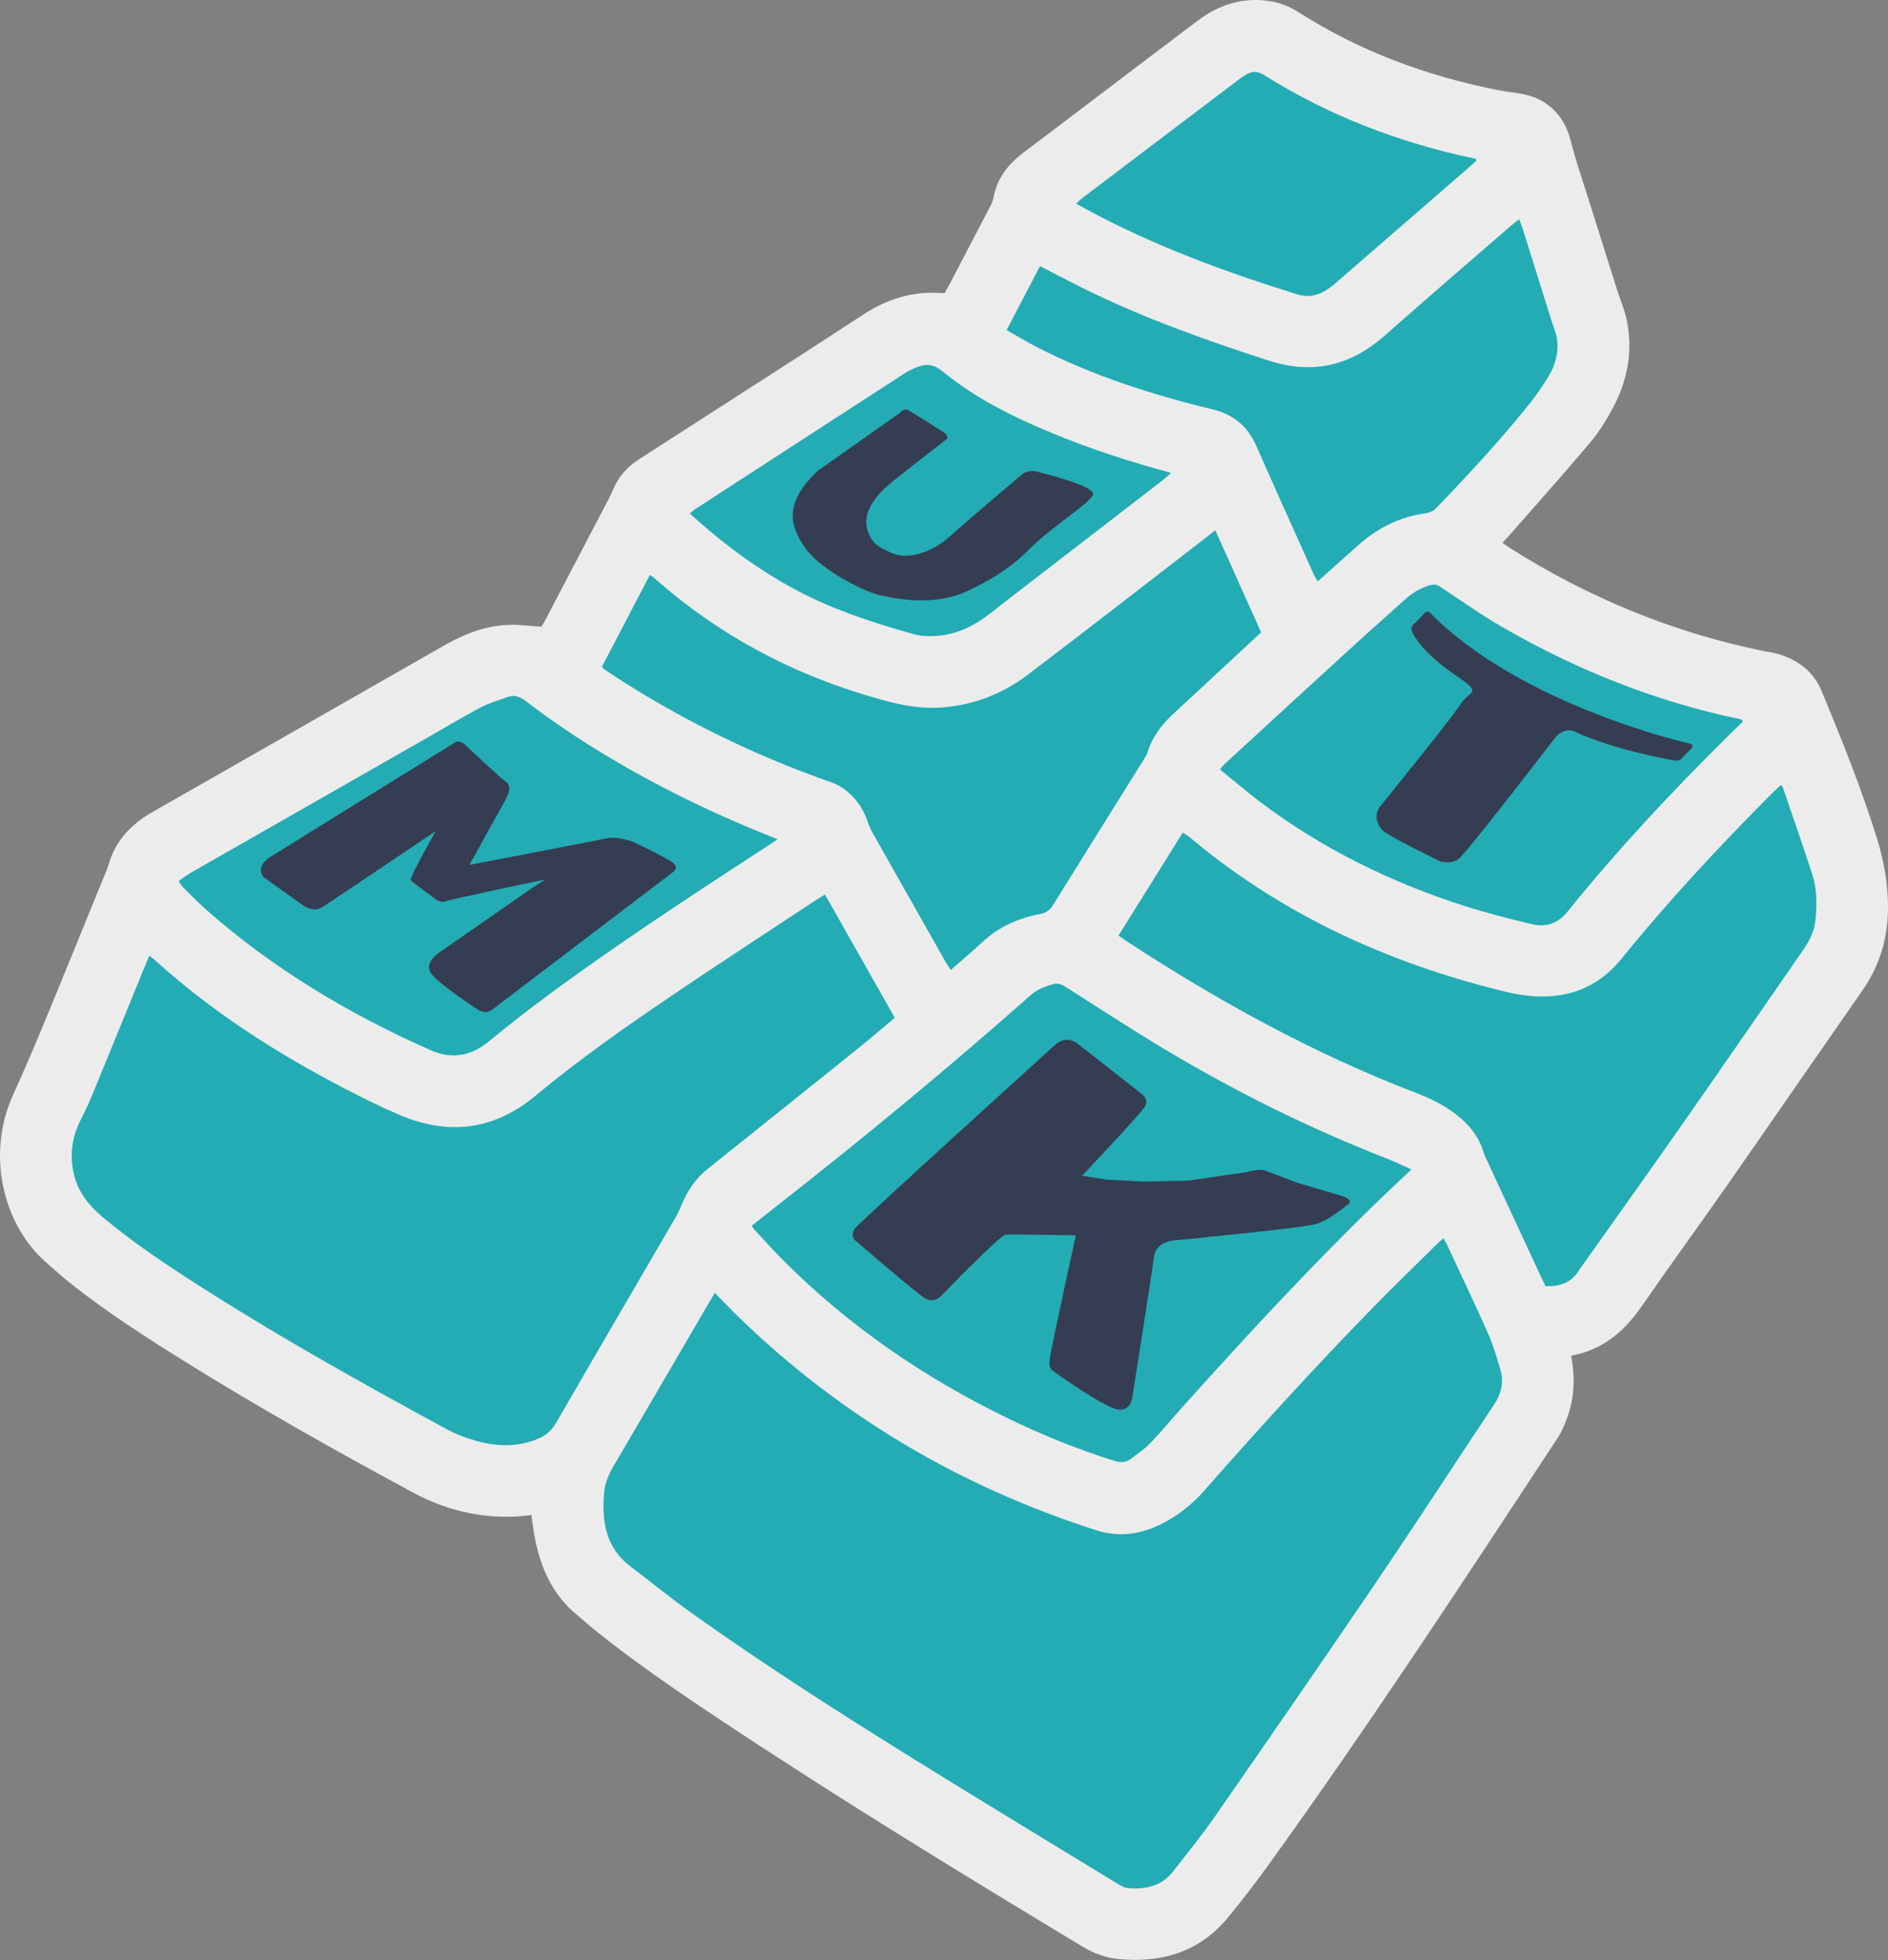 <svg xmlns="http://www.w3.org/2000/svg" style="isolation:isolate" width="400" height="415.2">
  <rect width="100%" height="100%" fill="#808080" stroke="none"/>
  <defs>
    <clipPath id="a">
      <path d="M0 0h400v415.2H0z"/>
    </clipPath>
  </defs>
  <g clip-path="url(#a)" fill-rule="evenodd">
    <path d="M30.553 185.612L7.056 248.877l11.748 17.314 39.575 22.879 23.498 13.603 16.812 9.276 21.525 1.236 1.855 14.841 12.986 13.604 106.356 68.637 63.072-79.768 18.551-34.009-1.855-16.077 13.604-1.855 58.743-82.86-16.695-44.521-70.493-34.009 7.421-9.894 17.932-16.695 3.71-19.169-10.455-32.773-12.424-11.749-27.193-9.275-21.657-8.657-26.589 21.642-22.261 14.841-2.473 14.222-5.856 6.183-17.023 7.42-56.27 35.865-3.092 14.84-8.657 8.657-2.474 6.184-16.695 6.183-71.729 40.619z" fill="#23ACB4"/>
    <path d="M332.869 287.183c.795 4.377.738 8.479-.602 12.464-.586 1.741-1.297 3.505-2.299 5.03-20.063 30.529-40.094 61.079-61.466 90.719-2.65 3.674-5.426 7.266-8.303 10.764-6.022 7.32-13.987 9.707-23.174 8.846-2.788-.262-5.28-1.199-7.688-2.65-25.576-15.412-51.048-30.991-75.934-47.504-9.499-6.302-18.93-12.706-27.799-19.89-1.067-.864-2.07-1.808-3.138-2.671-5.869-4.74-8.381-11.202-9.473-18.397-.142-.938-.258-1.88-.404-2.949-1.265.117-2.405.271-3.549.321-7.668.337-14.865-1.491-21.564-5.107-16.489-8.897-32.822-18.073-48.725-27.992-8.099-5.051-16.12-10.225-23.62-16.152-1.83-1.447-3.572-3.007-5.325-4.549-9.446-8.309-12.649-23.25-7.036-35.536 2.335-5.113 4.535-10.291 6.684-15.486 4.274-10.333 8.471-20.7 12.698-31.053.285-.699.624-1.385.822-2.108 1.419-5.162 4.806-8.685 9.328-11.266 12.573-7.179 25.15-14.35 37.724-21.528 8.045-4.592 16.083-9.195 24.131-13.783 4.22-2.406 8.681-4.156 13.586-4.338 2.237-.083 4.488.234 6.941.383.163-.261.478-.696.725-1.168 4.556-8.693 9.105-17.389 13.649-26.088.318-.607.607-1.231.873-1.863 1.13-2.684 2.976-4.742 5.412-6.309 11.258-7.238 22.514-14.479 33.764-21.731 4.616-2.975 9.215-5.976 13.817-8.972 4.909-3.196 10.227-4.932 16.143-4.561.336.021.675.003 1.093.003.473-.867.941-1.695 1.381-2.537 2.703-5.169 5.406-10.339 8.091-15.518.344-.665.725-1.359.85-2.081.727-4.194 3.158-7.208 6.46-9.679 3.903-2.921 7.774-5.887 11.66-8.831 8.376-6.344 16.741-12.702 25.132-19.026 4.393-3.31 9.285-4.956 14.843-4.215 2.35.314 4.525 1.122 6.513 2.393 12.878 8.234 26.94 13.448 41.873 16.442 1.679.337 3.387.534 5.079.809 5.732.932 9.387 4.564 10.776 10.146 1.041 4.187 2.492 8.273 3.783 12.397 1.988 6.35 3.987 12.696 5.996 19.039.662 2.09 1.559 4.125 2.018 6.256 1.419 6.583.228 12.859-2.885 18.735-1.374 2.593-2.963 5.143-4.849 7.379-5.578 6.613-11.353 13.06-17.053 19.57-.45.514-.922 1.009-1.496 1.636.596.422 1.113.825 1.664 1.174 16.333 10.323 33.899 17.629 52.83 21.597 1.474.309 2.994.478 4.414.948 3.955 1.309 7.051 3.715 8.679 7.648 4.252 10.269 8.416 20.573 11.722 31.2 1.498 4.815 2.375 9.712 2.359 14.779-.021 6.369-1.714 12.168-5.369 17.417-9.616 13.806-19.159 27.663-28.79 41.458-5.936 8.501-12.064 16.87-17.946 25.408-3.693 5.361-8.232 9.352-15.026 10.577zm-181.42-13.296c-.513.854-.941 1.547-1.351 2.25-6.708 11.502-13.395 23.018-20.143 34.498-1.031 1.755-1.788 3.563-1.963 5.571-.528 6.074.322 11.662 5.628 15.666 4.329 3.266 8.532 6.705 12.945 9.851 15.377 10.963 31.288 21.123 47.325 31.08 14.166 8.795 28.435 17.426 42.67 26.11.749.457 1.585.982 2.417 1.053 3.719.319 7.138-.401 9.581-3.551 2.987-3.852 6.081-7.634 8.857-11.634 11.429-16.469 22.839-32.954 34.093-49.542 8.48-12.499 16.702-25.171 25.066-37.748 1.542-2.319 2.081-4.784 1.281-7.44-.77-2.557-1.513-5.148-2.592-7.58-2.754-6.208-5.686-12.338-8.554-18.495-.253-.541-.56-1.057-.886-1.664-.437.372-.767.618-1.056.904-4.496 4.44-9.049 8.823-13.464 13.341-12.438 12.725-24.425 25.867-36.174 39.228-2.753 3.131-6.007 5.638-9.796 7.393-4.196 1.944-8.506 2.438-13.004 1.002-28.659-9.15-53.919-24.007-75.573-44.929-1.766-1.706-3.456-3.49-5.307-5.364zM31.633 202.448c-.347.824-.591 1.389-.824 1.958-3.817 9.337-7.619 18.679-11.459 28.006-.703 1.708-1.526 3.368-2.353 5.022-1.754 3.51-2.217 7.156-1.406 11.003.837 3.976 3.18 6.898 6.211 9.432 5.649 4.725 11.705 8.879 17.874 12.876 17.87 11.579 36.432 21.972 55.146 32.1 1.795.971 3.752 1.714 5.715 2.285 4.444 1.293 8.911 1.51 13.318-.291 1.7-.695 2.976-1.719 3.939-3.386 8.379-14.505 16.845-28.96 25.268-43.439.549-.944.994-1.954 1.421-2.961 1.226-2.891 2.914-5.421 5.399-7.405 10.68-8.53 21.35-17.072 32.004-25.633 2.563-2.06 5.052-4.213 7.681-6.412-4.95-8.744-9.84-17.383-14.775-26.1-.698.419-1.231.712-1.737 1.047-10.025 6.623-20.097 13.174-30.053 19.899-10.131 6.841-20.151 13.846-29.562 21.678-8.708 7.247-18.332 8.485-28.672 4.101-3.973-1.685-7.852-3.614-11.686-5.602-14.563-7.549-28.282-16.358-40.466-27.425-.243-.22-.521-.401-.983-.753zm267.391 45.276c-1.957-.87-3.535-1.649-5.168-2.285-16.852-6.566-32.973-14.617-48.438-23.971-6.517-3.942-12.894-8.115-19.323-12.202-.888-.564-1.735-1.114-2.859-.809-1.798.489-3.488 1.119-4.935 2.402-17.221 15.269-34.977 29.895-53.08 44.103-1.984 1.557-3.963 3.122-5.985 4.716.288.381.471.673.701.92 1.967 2.109 3.89 4.263 5.925 6.306 13.902 13.954 29.909 24.928 47.596 33.508 7.349 3.566 14.89 6.645 22.703 9.061 1.243.384 2.319.359 3.308-.365 1.487-1.088 3.035-2.152 4.302-3.471 2.425-2.523 4.653-5.235 6.994-7.841 13.128-14.616 26.454-29.046 40.551-42.743 2.408-2.339 4.865-4.628 7.708-7.329zm28.418 24.719c3.19.137 5.608-.804 7.165-3.478.207-.354.483-.667.721-1.003 7.182-10.141 14.411-20.248 21.532-30.431 8.458-12.095 16.818-24.26 25.233-36.385 1.356-1.953 2.34-4.05 2.559-6.428.292-3.162.31-6.354-.67-9.394-1.997-6.197-4.157-12.34-6.258-18.503-.054-.159-.213-.283-.417-.543-.752.717-1.457 1.357-2.127 2.03-11.103 11.15-21.808 22.656-31.725 34.889-5.088 6.277-11.903 8.595-19.793 7.729-2.841-.312-5.651-1.056-8.427-1.785-23.331-6.123-44.672-16.215-63.236-31.82-.394-.331-.859-.576-1.411-.941-4.591 7.356-9.086 14.556-13.612 21.808.582.414 1.015.745 1.47 1.042 19.459 12.709 39.712 23.906 61.463 32.249 3.02 1.159 5.923 2.543 8.503 4.533 2.725 2.103 4.858 4.628 5.871 7.995.215.718.563 1.399.88 2.083 3.782 8.152 7.567 16.303 11.355 24.452.288.62.597 1.229.924 1.901zm-162.697-94.644c-.93-.382-1.479-.614-2.032-.834-10.269-4.102-20.238-8.831-29.847-14.312-7.465-4.258-14.673-8.905-21.484-14.151-1.187-.914-2.378-1.374-3.808-.858-1.924.693-3.918 1.268-5.719 2.208-3.406 1.776-6.694 3.777-10.032 5.681-17.167 9.797-34.337 19.59-51.497 29.4-.855.489-1.628 1.124-2.492 1.727.403.571.595.947.88 1.229 1.61 1.595 3.181 3.237 4.877 4.736 14.222 12.577 30.331 22.161 47.621 29.84 4.423 1.965 8.508 1.289 12.292-1.802 3.987-3.258 8.03-6.456 12.169-9.518 15.022-11.114 30.662-21.325 46.304-31.531.8-.522 1.597-1.047 2.768-1.815zm-37.219-36.571c.17.211.239.341.345.419.442.325.887.646 1.345.947 14.684 9.654 30.343 17.328 46.925 23.139 1.013.356 2.009.893 2.863 1.541 2.298 1.744 3.904 4.019 4.819 6.776.257.775.576 1.544.976 2.254 5.191 9.205 10.4 18.4 15.611 27.594.289.509.642.982 1.029 1.569 2.333-2.046 4.6-3.937 6.756-5.949 3.424-3.196 7.532-5.003 12.037-5.869 1.378-.265 2.172-.795 2.873-1.927 6.332-10.207 12.707-20.387 19.062-30.579.362-.581.767-1.169.965-1.811 1.005-3.258 2.999-5.836 5.446-8.11 5.634-5.236 11.279-10.46 16.918-15.689.548-.508 1.092-1.02 1.686-1.575-3.234-7.207-6.426-14.322-9.703-21.626-.784.615-1.419 1.119-2.06 1.614-12.56 9.684-25.061 19.443-37.707 29.012-5.399 4.085-11.571 6.469-18.423 6.932-4.313.291-8.415-.532-12.555-1.67-18.1-4.973-34.286-13.448-48.324-25.954-.176-.158-.406-.256-.729-.455-3.452 6.6-6.815 13.031-10.155 19.417zm241.776 11.562c-.351-.272-.444-.399-.557-.423-17.949-3.735-34.756-10.447-50.589-19.606-4.503-2.606-8.764-5.633-13.104-8.516-.799-.531-1.525-.461-2.332-.209-1.935.605-3.601 1.65-5.1 3.004-3.668 3.315-7.381 6.582-11.031 9.917-9.023 8.245-18.022 16.517-27.024 24.786-.428.393-.786.862-1.12 1.232 1.481 1.219 2.792 2.311 4.119 3.385 1.495 1.209 2.975 2.439 4.511 3.594 13.069 9.826 27.537 16.936 43.064 21.914 4.754 1.524 9.608 2.769 14.467 3.923 2.937.696 5.491-.166 7.495-2.657 10.561-13.124 22.056-25.4 34.034-37.232 1.019-1.007 2.043-2.009 3.167-3.112zM220.338 56.374c-2.39 4.579-4.69 8.987-7.07 13.547 2.257 1.276 4.244 2.49 6.309 3.553 11.838 6.093 24.422 10.114 37.312 13.243 4.386 1.065 7.434 3.544 9.261 7.696 4.008 9.108 8.11 18.174 12.183 27.253.211.472.509.906.844 1.492 2.944-2.632 5.747-5.151 8.564-7.654 4.103-3.645 8.813-6.043 14.286-6.773.953-.127 1.632-.464 2.288-1.144 6.73-6.973 13.307-14.084 19.395-21.627 1.59-1.97 3.059-4.062 4.364-6.23 1.441-2.394 2.196-5.074 1.802-7.891-.196-1.4-.805-2.741-1.233-4.107-1.947-6.221-3.893-12.441-5.847-18.659-.264-.84-.574-1.665-.915-2.648-.661.519-1.212.916-1.723 1.36-8.922 7.746-17.892 15.439-26.742 23.268-7.244 6.408-15.252 8.365-24.593 5.342-13.389-4.333-26.617-9.037-39.25-15.285-3.008-1.488-5.974-3.061-9.235-4.736zm27.76 43.798c-8.919-2.409-17.254-5.122-25.365-8.495-8.202-3.41-16.141-7.332-23.034-13.006-1.842-1.516-3.467-1.681-5.441-.883-.885.358-1.77.765-2.569 1.282-14.811 9.582-29.609 19.183-44.405 28.787-.378.246-.702.576-1.134.935 7.036 6.401 14.5 11.95 22.803 16.347 7.866 4.165 16.285 6.851 24.801 9.252 1.479.417 3.134.417 4.688.316 4.401-.287 8.143-2.246 11.559-4.913.866-.675 1.715-1.372 2.584-2.042 11.256-8.678 22.516-17.351 33.769-26.033.52-.401.986-.871 1.744-1.547zm64.732-66.201c-.103-.206-.119-.296-.158-.308-.196-.059-.397-.102-.597-.144-15.764-3.354-30.607-9.031-44.278-17.63-1.348-.848-2.552-.836-3.834-.068-.586.352-1.146.753-1.692 1.166-10.895 8.244-21.786 16.491-32.673 24.745-.52.394-.992.85-1.612 1.386.859.48 1.504.849 2.157 1.203 14.226 7.713 29.325 13.259 44.733 18.041 1.95.605 3.818.384 5.564-.586.95-.527 1.834-1.207 2.658-1.92 9.449-8.18 18.882-16.378 28.316-24.575.498-.433.97-.896 1.416-1.31z" fill="#ECECEC"/>
    <path d="M220.339 100.089c-2.187-.775-3.594.234-3.594.234s-11.293 9.52-15.49 13.291c-4.197 3.771-9.212 4.87-12.098 3.633-2.887-1.236-3.66-1.895-4.391-2.889-3.305-5.012.623-9.401 4.786-12.715 4.161-3.313 11.136-8.723 11.136-8.723.106-1.078-1.271-1.67-1.271-1.67s-6.328-4.032-7.113-4.426c-.786-.393-1.57.586-1.57.586l-17.488 12.338c-7.133 6.728-6.077 11.578-2.508 16.496 3.568 4.919 13.684 9.718 16.253 9.947 8.083 1.929 14.101.659 16.991-.564 2.89-1.223 9.171-4.269 13.968-9.159 4.797-4.89 13.076-9.879 13.626-11.713.549-1.834-11.237-4.666-11.237-4.666zm82.429 29.525c19.169 19.651 54.344 27.734 55.205 27.884.861.15.547.848.547.848s-1.887 1.977-2.436 2.529c-.548.552-2.575-.016-2.575-.016s-11.742-2.051-20.077-5.964c-2.013-.82-3.769 1.159-3.769 1.159s-19.2 24.954-20.712 25.985c-1.511 1.031-3.774.458-3.774.458s-11.205-5.45-12.235-6.596c-2.199-2.382-1.065-4.44-.594-5.002.47-.561 16.672-20.535 17.428-22.253.618-.687 1.305-1.305 1.923-1.855.619-.55-.003-1.424-1.621-2.581-1.617-1.156-8.029-5.11-10.762-10.025-.809-1.617.522-2.209.591-2.278.069-.069 1.534-1.629 1.922-2.064.388-.435.939-.229.939-.229zm-74.574 91.373c-2.433-1.604-4.166-.159-5.219.858-1.054 1.016-40.914 37.035-41.893 38.466-.978 1.432.042 2.385.042 2.385s12.682 10.954 14.746 12.266c2.064 1.313 3.611-.539 3.611-.539s12.367-12.783 13.603-12.887c1.237-.103 14.849.164 14.849.164s-5.269 23.944-5.524 26.216c-.255 2.272.554 2.326.73 2.514.176.187 11.27 8.081 13.954 8.197 2.685.116 2.83-2.82 2.83-2.82s4.226-26.702 4.565-29.558c.34-2.857 3.327-3.374 4.174-3.477.847-.102 27.356-2.589 30.261-3.51 2.905-.92 5.756-3.526 6.701-4.13.945-.604-.086-1.43-1.403-1.816-1.318-.386-9.196-2.704-9.196-2.704s-5.977-2.268-7.111-2.68c-1.134-.412-4.019.412-4.019.412l-12.162 1.752-9.482.207-7.73-.413-5.256-.824s12.249-12.954 13.287-14.619c1.039-1.665-.854-2.856-.854-2.856l-13.504-10.604zM55.838 185.809c-1.455-1.845.222-3.445 1.099-4.057.877-.612 38.961-24.148 39.641-24.572.68-.425 1.765.418 1.765.418s7.417 6.989 8.834 7.985c1.418.997.359 3.005.045 3.606-.315.6-7.774 14.033-7.774 14.033s27.002-5.173 29.205-5.651c2.204-.478 5.555.794 5.555.794s7.303 3.436 8.503 4.517c1.2 1.082-.167 1.917-.88 2.43-.713.513-35.893 27.316-37.52 28.546-1.626 1.231-3.313-.137-3.313-.137s-8.55-5.572-9.787-7.702 1.58-4.054 1.58-4.054l20.27-14.085 2.473-1.58s-19.944 4.154-21.103 4.619c-1.159.465-2.395-.634-2.395-.634s-4.604-3.367-5.016-3.779c-.413-.413 5.29-10.444 5.29-10.444s-22.443 15.127-24.138 16.152c-1.696 1.025-3.657-.211-3.657-.211l-8.677-6.194z" fill="#353D52"/>
  </g>
</svg>
